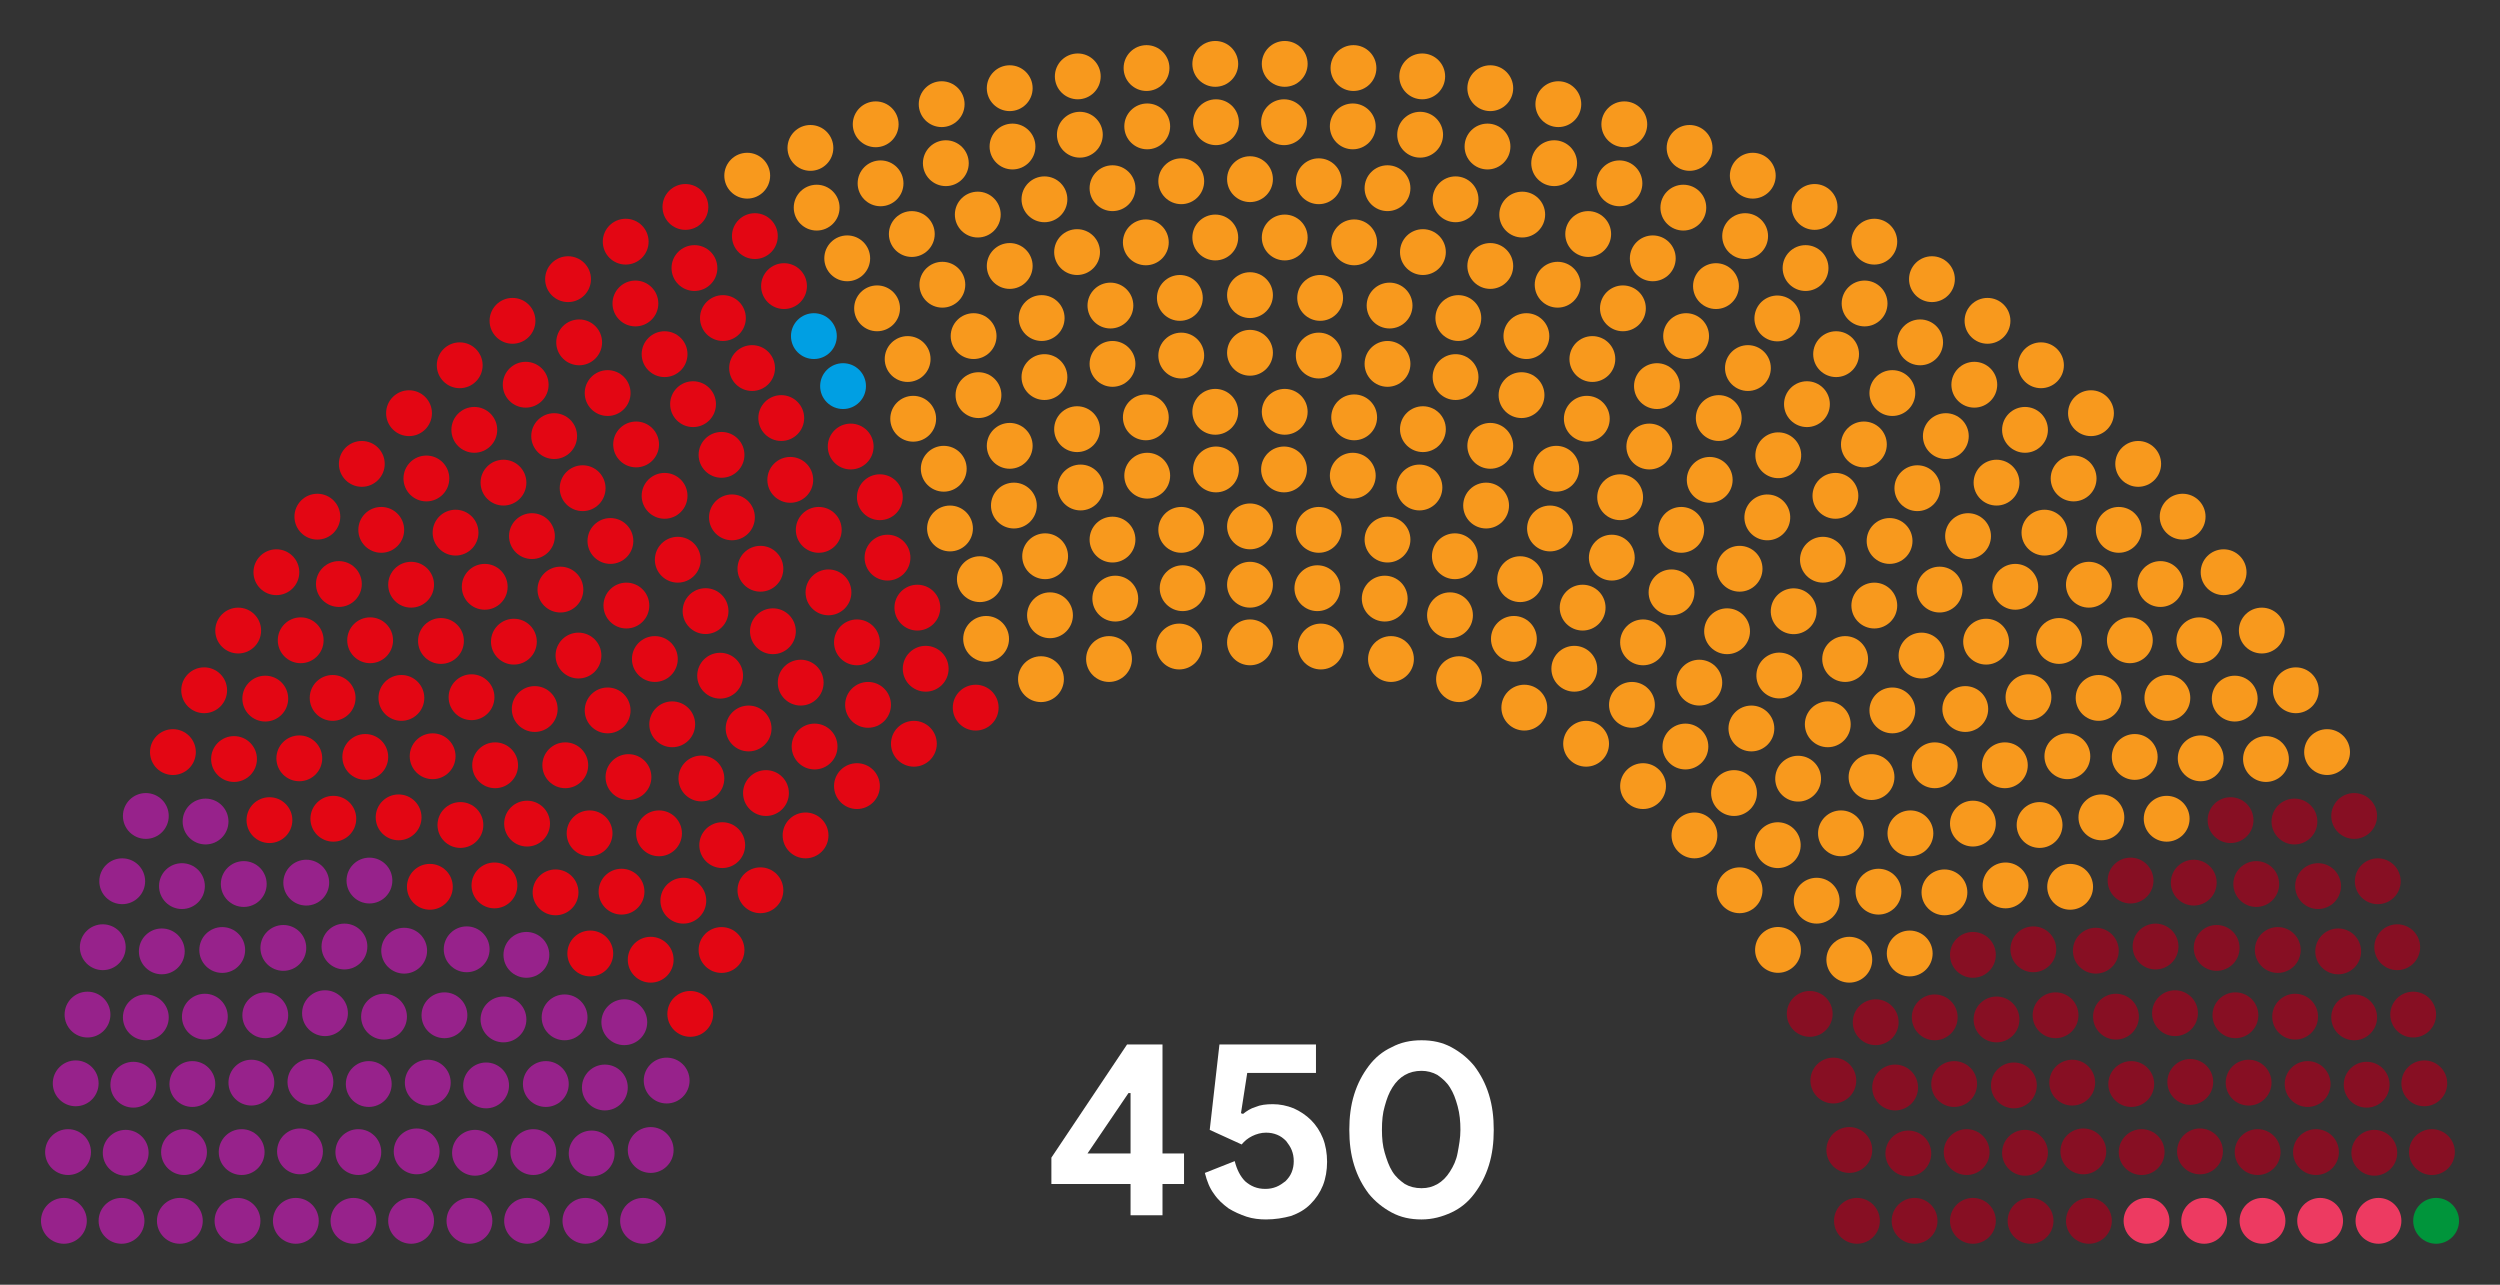 <?xml version="1.0" encoding="utf-8"?>
<!-- Generator: Adobe Illustrator 26.5.0, SVG Export Plug-In . SVG Version: 6.00 Build 0)  -->
<svg version="1.1" id="katman_1" xmlns:svg="http://www.w3.org/2000/svg"
	 xmlns="http://www.w3.org/2000/svg" xmlns:xlink="http://www.w3.org/1999/xlink" x="0px" y="0px" viewBox="0 0 360 185"
	 style="enable-background:new 0 0 360 185;" xml:space="preserve">
<rect x="0" y="0" width="360" height="185" fill="#333333" stroke="none"/>
<style type="text/css">
	.st0{enable-background:new    ;}
	.st1{fill:#FFFFFF;}
	.st2{fill:#97228B;}
	.st3{fill:#E30613;}
	.st4{fill:#009FE3;}
	.st5{fill:#F8991D;}
	.st6{fill:#870F23;}
	.st7{fill:#ED3A61;}
	.st8{fill:#00953B;}
</style>
<g class="st0">
	<path class="st1" d="M162.8,175v-4.5h-11.4v-3.8l10.9-16.3h5.1v15.7h3.1v4.4h-3.1v4.5H162.8z M162.8,157.4h-0.3l-5.9,8.7h6.2V157.4
		z"/>
	<path class="st1" d="M182.3,175.6c-0.9,0-1.9-0.1-2.8-0.4c-0.9-0.3-1.8-0.7-2.6-1.2c-0.8-0.6-1.5-1.2-2.1-2.1c-0.6-0.8-1-1.8-1.3-3
		l4.3-1.7c0.3,1.2,0.8,2.2,1.5,2.9c0.8,0.7,1.7,1.1,2.9,1.1c0.6,0,1.1-0.1,1.6-0.3c0.5-0.2,0.9-0.5,1.3-0.8c0.4-0.4,0.7-0.8,0.9-1.3
		c0.2-0.5,0.3-1,0.3-1.6c0-0.6-0.1-1.1-0.3-1.6c-0.2-0.5-0.5-0.9-0.8-1.3c-0.4-0.4-0.8-0.7-1.3-0.9c-0.5-0.2-1-0.3-1.6-0.3
		c-0.7,0-1.4,0.2-2,0.5c-0.6,0.3-1.1,0.7-1.5,1.2l-4.6-2.1l1.4-12.3h13.9v4.1h-9.9l-0.9,5.8l0.3,0.1c0.5-0.4,1.1-0.8,1.8-1
		c0.7-0.3,1.5-0.4,2.5-0.4c1,0,2,0.2,3,0.6c0.9,0.4,1.8,1,2.5,1.7c0.7,0.7,1.3,1.6,1.7,2.6c0.4,1,0.6,2.2,0.6,3.4
		c0,1.2-0.2,2.4-0.6,3.4s-1,1.9-1.8,2.7s-1.7,1.3-2.8,1.7C184.8,175.4,183.6,175.6,182.3,175.6z"/>
	<path class="st1" d="M204.7,175.6c-1.6,0-3-0.3-4.3-1c-1.3-0.7-2.4-1.6-3.3-2.7c-0.9-1.2-1.6-2.5-2.1-4.1c-0.5-1.6-0.7-3.3-0.7-5.1
		c0-1.8,0.2-3.5,0.7-5.1c0.5-1.6,1.2-2.9,2.1-4.1c0.9-1.2,2-2.1,3.3-2.7c1.3-0.7,2.7-1,4.3-1s3,0.3,4.3,1c1.3,0.7,2.4,1.6,3.3,2.7
		c0.9,1.2,1.6,2.5,2.1,4.1c0.5,1.6,0.7,3.3,0.7,5.1c0,1.8-0.2,3.5-0.7,5.1s-1.2,2.9-2.1,4.1c-0.9,1.2-2,2.1-3.3,2.7
		C207.7,175.2,206.3,175.6,204.7,175.6z M204.7,171.1c0.9,0,1.6-0.2,2.3-0.6c0.7-0.4,1.3-1,1.8-1.8c0.5-0.8,0.9-1.6,1.1-2.7
		s0.4-2.1,0.4-3.3c0-1.2-0.1-2.3-0.4-3.4s-0.6-1.9-1.1-2.7c-0.5-0.8-1.1-1.3-1.8-1.8c-0.7-0.4-1.5-0.6-2.3-0.6
		c-0.9,0-1.7,0.2-2.4,0.6c-0.7,0.4-1.3,1-1.8,1.8c-0.5,0.8-0.8,1.6-1.1,2.7c-0.3,1-0.4,2.1-0.4,3.4c0,1.2,0.1,2.3,0.4,3.3
		c0.3,1,0.6,1.9,1.1,2.7c0.5,0.8,1.1,1.3,1.8,1.8C203,170.9,203.8,171.1,204.7,171.1z"/>
</g>
<g id="_x30_-HDP">
	<circle class="st2" cx="9.2" cy="175.8" r="3.3"/>
	<circle class="st2" cx="17.5" cy="175.8" r="3.3"/>
	<circle class="st2" cx="25.9" cy="175.8" r="3.3"/>
	<circle class="st2" cx="34.2" cy="175.8" r="3.3"/>
	<circle class="st2" cx="42.6" cy="175.8" r="3.3"/>
	<circle class="st2" cx="50.9" cy="175.8" r="3.3"/>
	<circle class="st2" cx="59.2" cy="175.8" r="3.3"/>
	<circle class="st2" cx="67.6" cy="175.8" r="3.3"/>
	<circle class="st2" cx="75.9" cy="175.8" r="3.3"/>
	<circle class="st2" cx="84.3" cy="175.8" r="3.3"/>
	<circle class="st2" cx="92.6" cy="175.8" r="3.3"/>
	<circle class="st2" cx="9.8" cy="165.9" r="3.3"/>
	<circle class="st2" cx="18.1" cy="166" r="3.3"/>
	<circle class="st2" cx="26.5" cy="165.9" r="3.3"/>
	<circle class="st2" cx="34.8" cy="165.9" r="3.3"/>
	<circle class="st2" cx="43.2" cy="165.8" r="3.3"/>
	<circle class="st2" cx="51.6" cy="165.9" r="3.3"/>
	<circle class="st2" cx="60" cy="165.8" r="3.3"/>
	<circle class="st2" cx="68.4" cy="166" r="3.3"/>
	<circle class="st2" cx="76.8" cy="165.9" r="3.3"/>
	<circle class="st2" cx="10.9" cy="156" r="3.3"/>
	<circle class="st2" cx="85.2" cy="166.1" r="3.3"/>
	<circle class="st2" cx="19.2" cy="156.2" r="3.3"/>
	<circle class="st2" cx="27.7" cy="156.1" r="3.3"/>
	<circle class="st2" cx="93.7" cy="165.6" r="3.3"/>
	<circle class="st2" cx="36.2" cy="155.9" r="3.3"/>
	<circle class="st2" cx="44.7" cy="155.8" r="3.3"/>
	<circle class="st2" cx="53.1" cy="156.1" r="3.3"/>
	<circle class="st2" cx="12.6" cy="146.1" r="3.3"/>
	<circle class="st2" cx="61.6" cy="155.9" r="3.3"/>
	<circle class="st2" cx="21" cy="146.5" r="3.3"/>
	<circle class="st2" cx="70" cy="156.3" r="3.3"/>
	<circle class="st2" cx="29.5" cy="146.4" r="3.3"/>
	<circle class="st2" cx="78.6" cy="156.1" r="3.3"/>
	<circle class="st2" cx="38.2" cy="146.2" r="3.3"/>
	<circle class="st2" cx="87.1" cy="156.6" r="3.3"/>
	<circle class="st2" cx="46.8" cy="145.9" r="3.3"/>
	<circle class="st2" cx="14.8" cy="136.4" r="3.3"/>
	<circle class="st2" cx="55.3" cy="146.4" r="3.3"/>
	<circle class="st2" cx="23.3" cy="137" r="3.3"/>
	<circle class="st2" cx="96" cy="155.6" r="3.3"/>
	<circle class="st2" cx="64" cy="146.2" r="3.3"/>
	<circle class="st2" cx="32" cy="136.8" r="3.3"/>
	<circle class="st2" cx="72.5" cy="146.8" r="3.3"/>
	<circle class="st2" cx="40.8" cy="136.5" r="3.3"/>
	<circle class="st2" cx="17.6" cy="126.9" r="3.3"/>
	<circle class="st2" cx="49.6" cy="136.3" r="3.3"/>
	<circle class="st2" cx="81.3" cy="146.5" r="3.3"/>
	<circle class="st2" cx="26.2" cy="127.6" r="3.3"/>
	<circle class="st2" cx="58.2" cy="136.9" r="3.3"/>
	<circle class="st2" cx="35.1" cy="127.3" r="3.3"/>
	<circle class="st2" cx="89.9" cy="147.2" r="3.3"/>
	<circle class="st2" cx="67.2" cy="136.7" r="3.3"/>
	<circle class="st2" cx="44.1" cy="127.1" r="3.3"/>
	<circle class="st2" cx="21" cy="117.5" r="3.3"/>
	<circle class="st2" cx="75.8" cy="137.5" r="3.3"/>
	<circle class="st2" cx="29.6" cy="118.3" r="3.3"/>
	<circle class="st2" cx="53.2" cy="126.8" r="3.3"/>
</g>
<g id="_x31_-CHP">
	<circle class="st3" cx="99.4" cy="146" r="3.3"/>
	<circle class="st3" cx="38.8" cy="118.1" r="3.3"/>
	<circle class="st3" cx="61.9" cy="127.7" r="3.3"/>
	<circle class="st3" cx="85" cy="137.3" r="3.3"/>
	<circle class="st3" cx="24.9" cy="108.3" r="3.3"/>
	<circle class="st3" cx="48" cy="117.9" r="3.3"/>
	<circle class="st3" cx="71.2" cy="127.5" r="3.3"/>
	<circle class="st3" cx="33.7" cy="109.3" r="3.3"/>
	<circle class="st3" cx="93.7" cy="138.2" r="3.3"/>
	<circle class="st3" cx="57.4" cy="117.7" r="3.3"/>
	<circle class="st3" cx="80" cy="128.5" r="3.3"/>
	<circle class="st3" cx="43.1" cy="109.2" r="3.3"/>
	<circle class="st3" cx="29.4" cy="99.4" r="3.3"/>
	<circle class="st3" cx="66.3" cy="118.8" r="3.3"/>
	<circle class="st3" cx="52.6" cy="109" r="3.3"/>
	<circle class="st3" cx="38.2" cy="100.6" r="3.3"/>
	<circle class="st3" cx="103.9" cy="136.8" r="3.3"/>
	<circle class="st3" cx="89.5" cy="128.4" r="3.3"/>
	<circle class="st3" cx="75.9" cy="118.6" r="3.3"/>
	<circle class="st3" cx="47.9" cy="100.5" r="3.3"/>
	<circle class="st3" cx="62.3" cy="108.9" r="3.3"/>
	<circle class="st3" cx="34.3" cy="90.8" r="3.3"/>
	<circle class="st3" cx="98.4" cy="129.7" r="3.3"/>
	<circle class="st3" cx="84.9" cy="120" r="3.3"/>
	<circle class="st3" cx="71.3" cy="110.2" r="3.3"/>
	<circle class="st3" cx="43.3" cy="92.2" r="3.3"/>
	<circle class="st3" cx="57.8" cy="100.5" r="3.3"/>
	<circle class="st3" cx="53.3" cy="92.2" r="3.3"/>
	<circle class="st3" cx="39.8" cy="82.4" r="3.3"/>
	<circle class="st3" cx="94.9" cy="120" r="3.3"/>
	<circle class="st3" cx="81.4" cy="110.2" r="3.3"/>
	<circle class="st3" cx="67.9" cy="100.4" r="3.3"/>
	<circle class="st3" cx="48.8" cy="84.1" r="3.3"/>
	<circle class="st3" cx="109.5" cy="128.2" r="3.3"/>
	<circle class="st3" cx="63.5" cy="92.3" r="3.3"/>
	<circle class="st3" cx="77" cy="102.1" r="3.3"/>
	<circle class="st3" cx="90.5" cy="111.9" r="3.3"/>
	<circle class="st3" cx="104" cy="121.7" r="3.3"/>
	<circle class="st3" cx="45.7" cy="74.4" r="3.3"/>
	<circle class="st3" cx="59.2" cy="84.2" r="3.3"/>
	<circle class="st3" cx="74" cy="92.4" r="3.3"/>
	<circle class="st3" cx="54.9" cy="76.3" r="3.3"/>
	<circle class="st3" cx="87.5" cy="102.3" r="3.3"/>
	<circle class="st3" cx="101" cy="112.1" r="3.3"/>
	<circle class="st3" cx="69.8" cy="84.5" r="3.3"/>
	<circle class="st3" cx="83.3" cy="94.4" r="3.3"/>
	<circle class="st3" cx="52.1" cy="66.8" r="3.3"/>
	<circle class="st3" cx="65.6" cy="76.7" r="3.3"/>
	<circle class="st3" cx="96.8" cy="104.3" r="3.3"/>
	<circle class="st3" cx="116" cy="120.3" r="3.3"/>
	<circle class="st3" cx="61.4" cy="68.9" r="3.3"/>
	<circle class="st3" cx="110.3" cy="114.2" r="3.3"/>
	<circle class="st3" cx="80.7" cy="84.9" r="3.3"/>
	<circle class="st3" cx="94.3" cy="94.9" r="3.3"/>
	<circle class="st3" cx="76.6" cy="77.2" r="3.3"/>
	<circle class="st3" cx="58.9" cy="59.5" r="3.3"/>
	<circle class="st3" cx="72.5" cy="69.5" r="3.3"/>
	<circle class="st3" cx="90.2" cy="87.2" r="3.3"/>
	<circle class="st3" cx="107.8" cy="104.9" r="3.3"/>
	<circle class="st3" cx="68.3" cy="61.9" r="3.3"/>
	<circle class="st3" cx="103.7" cy="97.3" r="3.3"/>
	<circle class="st3" cx="87.9" cy="77.9" r="3.3"/>
	<circle class="st3" cx="66.2" cy="52.6" r="3.3"/>
	<circle class="st3" cx="83.9" cy="70.3" r="3.3"/>
	<circle class="st3" cx="117.3" cy="107.5" r="3.3"/>
	<circle class="st3" cx="79.8" cy="62.8" r="3.3"/>
	<circle class="st3" cx="101.6" cy="88" r="3.3"/>
	<circle class="st3" cx="123.4" cy="113.2" r="3.3"/>
	<circle class="st3" cx="75.7" cy="55.4" r="3.3"/>
	<circle class="st3" cx="97.6" cy="80.6" r="3.3"/>
	<circle class="st3" cx="73.8" cy="46.2" r="3.3"/>
	<circle class="st3" cx="115.3" cy="98.3" r="3.3"/>
	<circle class="st3" cx="95.7" cy="71.4" r="3.3"/>
	<circle class="st3" cx="111.3" cy="90.9" r="3.3"/>
	<circle class="st3" cx="91.6" cy="64" r="3.3"/>
	<circle class="st3" cx="87.5" cy="56.6" r="3.3"/>
	<circle class="st3" cx="83.4" cy="49.3" r="3.3"/>
	<circle class="st3" cx="109.5" cy="81.9" r="3.3"/>
	<circle class="st3" cx="105.4" cy="74.5" r="3.3"/>
	<circle class="st3" cx="81.8" cy="40.2" r="3.3"/>
	<circle class="st3" cx="125" cy="101.5" r="3.3"/>
	<circle class="st3" cx="103.9" cy="65.5" r="3.3"/>
	<circle class="st3" cx="131.6" cy="107.1" r="3.3"/>
	<circle class="st3" cx="99.8" cy="58.2" r="3.3"/>
	<circle class="st3" cx="95.7" cy="51" r="3.3"/>
	<circle class="st3" cx="91.5" cy="43.7" r="3.3"/>
	<circle class="st3" cx="123.4" cy="92.5" r="3.3"/>
	<circle class="st3" cx="119.3" cy="85.3" r="3.3"/>
	<circle class="st3" cx="90.1" cy="34.8" r="3.3"/>
	<circle class="st3" cx="117.9" cy="76.3" r="3.3"/>
	<circle class="st3" cx="113.8" cy="69.1" r="3.3"/>
	<circle class="st3" cx="100" cy="38.6" r="3.3"/>
	<circle class="st3" cx="104.1" cy="45.8" r="3.3"/>
	<circle class="st3" cx="108.3" cy="53" r="3.3"/>
	<circle class="st3" cx="112.5" cy="60.2" r="3.3"/>
	<circle class="st3" cx="133.3" cy="96.3" r="3.3"/>
	<circle class="st3" cx="98.7" cy="29.8" r="3.3"/>
	<circle class="st3" cx="127.8" cy="80.3" r="3.3"/>
	<circle class="st3" cx="132.1" cy="87.5" r="3.3"/>
	<circle class="st3" cx="140.5" cy="101.9" r="3.3"/>
	<circle class="st3" cx="122.5" cy="64.3" r="3.3"/>
	<circle class="st3" cx="126.7" cy="71.6" r="3.3"/>
	<circle class="st3" cx="108.7" cy="34" r="3.3"/>
	<circle class="st3" cx="112.9" cy="41.2" r="3.3"/>
</g>
<g id="_x32_-DP">
	<circle class="st4" cx="117.2" cy="48.4" r="3.3"/>
	<circle class="st4" cx="121.4" cy="55.6" r="3.3"/>
</g>
<g id="_x33_--Y--PART-">
</g>
<g id="_x34_-DEVA-PART-S-">
</g>
<g id="_x35_-GELECEK-PART-S-">
</g>
<g id="_x36_-AK-PART-">
	<circle class="st5" cx="107.6" cy="25.3" r="3.3"/>
	<circle class="st5" cx="142" cy="92" r="3.3"/>
	<circle class="st5" cx="136.8" cy="76.1" r="3.3"/>
	<circle class="st5" cx="117.6" cy="29.9" r="3.3"/>
	<circle class="st5" cx="122" cy="37.2" r="3.3"/>
	<circle class="st5" cx="131.5" cy="60.3" r="3.3"/>
	<circle class="st5" cx="141.1" cy="83.4" r="3.3"/>
	<circle class="st5" cx="116.7" cy="21.3" r="3.3"/>
	<circle class="st5" cx="126.3" cy="44.4" r="3.3"/>
	<circle class="st5" cx="135.9" cy="67.5" r="3.3"/>
	<circle class="st5" cx="130.7" cy="51.7" r="3.3"/>
	<circle class="st5" cx="149.9" cy="97.8" r="3.3"/>
	<circle class="st5" cx="126.8" cy="26.4" r="3.3"/>
	<circle class="st5" cx="131.3" cy="33.7" r="3.3"/>
	<circle class="st5" cx="126.1" cy="17.9" r="3.3"/>
	<circle class="st5" cx="135.7" cy="41" r="3.3"/>
	<circle class="st5" cx="140.9" cy="56.9" r="3.3"/>
	<circle class="st5" cx="146" cy="72.8" r="3.3"/>
	<circle class="st5" cx="151.2" cy="88.6" r="3.3"/>
	<circle class="st5" cx="140.2" cy="48.4" r="3.3"/>
	<circle class="st5" cx="145.4" cy="64.2" r="3.3"/>
	<circle class="st5" cx="150.5" cy="80.1" r="3.3"/>
	<circle class="st5" cx="136.2" cy="23.5" r="3.3"/>
	<circle class="st5" cx="135.6" cy="15" r="3.3"/>
	<circle class="st5" cx="140.8" cy="30.9" r="3.3"/>
	<circle class="st5" cx="145.4" cy="38.3" r="3.3"/>
	<circle class="st5" cx="159.7" cy="94.9" r="3.3"/>
	<circle class="st5" cx="150.4" cy="54.3" r="3.3"/>
	<circle class="st5" cx="150" cy="45.8" r="3.3"/>
	<circle class="st5" cx="155.6" cy="70.2" r="3.3"/>
	<circle class="st5" cx="145.8" cy="21.1" r="3.3"/>
	<circle class="st5" cx="155.1" cy="61.8" r="3.3"/>
	<circle class="st5" cx="145.4" cy="12.7" r="3.3"/>
	<circle class="st5" cx="160.6" cy="86.2" r="3.3"/>
	<circle class="st5" cx="150.4" cy="28.7" r="3.3"/>
	<circle class="st5" cx="160.2" cy="77.7" r="3.3"/>
	<circle class="st5" cx="155.1" cy="36.3" r="3.3"/>
	<circle class="st5" cx="160.2" cy="52.4" r="3.3"/>
	<circle class="st5" cx="155.5" cy="19.4" r="3.3"/>
	<circle class="st5" cx="159.9" cy="44" r="3.3"/>
	<circle class="st5" cx="155.2" cy="11" r="3.3"/>
	<circle class="st5" cx="165.2" cy="68.5" r="3.3"/>
	<circle class="st5" cx="160.2" cy="27.1" r="3.3"/>
	<circle class="st5" cx="165" cy="60.1" r="3.3"/>
	<circle class="st5" cx="169.8" cy="93.1" r="3.3"/>
	<circle class="st5" cx="165" cy="34.9" r="3.3"/>
	<circle class="st5" cx="170.3" cy="84.7" r="3.3"/>
	<circle class="st5" cx="170.1" cy="76.3" r="3.3"/>
	<circle class="st5" cx="165.2" cy="18.2" r="3.3"/>
	<circle class="st5" cx="165.1" cy="9.8" r="3.3"/>
	<circle class="st5" cx="170.1" cy="51.2" r="3.3"/>
	<circle class="st5" cx="169.9" cy="42.9" r="3.3"/>
	<circle class="st5" cx="170.1" cy="26.1" r="3.3"/>
	<circle class="st5" cx="175.1" cy="67.6" r="3.3"/>
	<circle class="st5" cx="175" cy="59.3" r="3.3"/>
	<circle class="st5" cx="175" cy="34.2" r="3.3"/>
	<circle class="st5" cx="175.1" cy="17.6" r="3.3"/>
	<circle class="st5" cx="175" cy="9.2" r="3.3"/>
	<circle class="st5" cx="180" cy="92.5" r="3.3"/>
	<circle class="st5" cx="180" cy="84.2" r="3.3"/>
	<circle class="st5" cx="180" cy="75.8" r="3.3"/>
	<circle class="st5" cx="180" cy="50.8" r="3.3"/>
	<circle class="st5" cx="180" cy="42.5" r="3.3"/>
	<circle class="st5" cx="180" cy="25.8" r="3.3"/>
	<circle class="st5" cx="185" cy="9.2" r="3.3"/>
	<circle class="st5" cx="184.9" cy="17.6" r="3.3"/>
	<circle class="st5" cx="185" cy="34.2" r="3.3"/>
	<circle class="st5" cx="185" cy="59.3" r="3.3"/>
	<circle class="st5" cx="184.9" cy="67.6" r="3.3"/>
	<circle class="st5" cx="189.9" cy="26.1" r="3.3"/>
	<circle class="st5" cx="190.1" cy="42.9" r="3.3"/>
	<circle class="st5" cx="189.9" cy="51.2" r="3.3"/>
	<circle class="st5" cx="194.9" cy="9.8" r="3.3"/>
	<circle class="st5" cx="194.8" cy="18.2" r="3.3"/>
	<circle class="st5" cx="189.9" cy="76.3" r="3.3"/>
	<circle class="st5" cx="189.7" cy="84.7" r="3.3"/>
	<circle class="st5" cx="195" cy="34.9" r="3.3"/>
	<circle class="st5" cx="190.2" cy="93.1" r="3.3"/>
	<circle class="st5" cx="195" cy="60.1" r="3.3"/>
	<circle class="st5" cx="199.8" cy="27.1" r="3.3"/>
	<circle class="st5" cx="194.8" cy="68.5" r="3.3"/>
	<circle class="st5" cx="204.8" cy="11" r="3.3"/>
	<circle class="st5" cx="200.1" cy="44" r="3.3"/>
	<circle class="st5" cx="204.5" cy="19.4" r="3.3"/>
	<circle class="st5" cx="199.8" cy="52.4" r="3.3"/>
	<circle class="st5" cx="204.9" cy="36.3" r="3.3"/>
	<circle class="st5" cx="199.8" cy="77.7" r="3.3"/>
	<circle class="st5" cx="209.6" cy="28.7" r="3.3"/>
	<circle class="st5" cx="199.4" cy="86.2" r="3.3"/>
	<circle class="st5" cx="214.6" cy="12.7" r="3.3"/>
	<circle class="st5" cx="204.9" cy="61.8" r="3.3"/>
	<circle class="st5" cx="214.2" cy="21.1" r="3.3"/>
	<circle class="st5" cx="204.4" cy="70.2" r="3.3"/>
	<circle class="st5" cx="210" cy="45.8" r="3.3"/>
	<circle class="st5" cx="209.6" cy="54.3" r="3.3"/>
	<circle class="st5" cx="200.3" cy="94.9" r="3.3"/>
	<circle class="st5" cx="214.6" cy="38.3" r="3.3"/>
	<circle class="st5" cx="219.2" cy="30.9" r="3.3"/>
	<circle class="st5" cx="224.4" cy="15" r="3.3"/>
	<circle class="st5" cx="223.8" cy="23.5" r="3.3"/>
	<circle class="st5" cx="209.5" cy="80.1" r="3.3"/>
	<circle class="st5" cx="214.6" cy="64.2" r="3.3"/>
	<circle class="st5" cx="219.8" cy="48.4" r="3.3"/>
	<circle class="st5" cx="208.8" cy="88.6" r="3.3"/>
	<circle class="st5" cx="214" cy="72.8" r="3.3"/>
	<circle class="st5" cx="219.1" cy="56.9" r="3.3"/>
	<circle class="st5" cx="224.3" cy="41" r="3.3"/>
	<circle class="st5" cx="233.9" cy="17.9" r="3.3"/>
	<circle class="st5" cx="228.7" cy="33.7" r="3.3"/>
	<circle class="st5" cx="233.2" cy="26.4" r="3.3"/>
	<circle class="st5" cx="210.1" cy="97.8" r="3.3"/>
	<circle class="st5" cx="229.3" cy="51.7" r="3.3"/>
	<circle class="st5" cx="224.1" cy="67.5" r="3.3"/>
	<circle class="st5" cx="233.7" cy="44.4" r="3.3"/>
	<circle class="st5" cx="243.3" cy="21.3" r="3.3"/>
	<circle class="st5" cx="218.9" cy="83.4" r="3.3"/>
	<circle class="st5" cx="228.5" cy="60.3" r="3.3"/>
	<circle class="st5" cx="238" cy="37.2" r="3.3"/>
	<circle class="st5" cx="242.4" cy="29.9" r="3.3"/>
	<circle class="st5" cx="223.2" cy="76.1" r="3.3"/>
	<circle class="st5" cx="218" cy="92" r="3.3"/>
	<circle class="st5" cx="252.4" cy="25.3" r="3.3"/>
	<circle class="st5" cx="238.6" cy="55.6" r="3.3"/>
	<circle class="st5" cx="242.8" cy="48.4" r="3.3"/>
	<circle class="st5" cx="247.1" cy="41.2" r="3.3"/>
	<circle class="st5" cx="251.3" cy="34" r="3.3"/>
	<circle class="st5" cx="233.3" cy="71.6" r="3.3"/>
	<circle class="st5" cx="237.5" cy="64.3" r="3.3"/>
	<circle class="st5" cx="219.5" cy="101.9" r="3.3"/>
	<circle class="st5" cx="227.9" cy="87.5" r="3.3"/>
	<circle class="st5" cx="232.1" cy="80.3" r="3.3"/>
	<circle class="st5" cx="261.3" cy="29.8" r="3.3"/>
	<circle class="st5" cx="226.7" cy="96.3" r="3.3"/>
	<circle class="st5" cx="247.5" cy="60.2" r="3.3"/>
	<circle class="st5" cx="251.7" cy="53" r="3.3"/>
	<ellipse transform="matrix(0.23 -0.973 0.973 0.23 152.516 284.312)" class="st5" cx="255.9" cy="45.8" rx="3.3" ry="3.3"/>
	<circle class="st5" cx="260" cy="38.6" r="3.3"/>
	<circle class="st5" cx="246.2" cy="69.1" r="3.3"/>
	<circle class="st5" cx="242.1" cy="76.3" r="3.3"/>
	<circle class="st5" cx="269.9" cy="34.8" r="3.3"/>
	<circle class="st5" cx="240.7" cy="85.3" r="3.3"/>
	<circle class="st5" cx="236.6" cy="92.5" r="3.3"/>
	<circle class="st5" cx="268.5" cy="43.7" r="3.3"/>
	<circle class="st5" cx="264.4" cy="51" r="3.3"/>
	<circle class="st5" cx="260.2" cy="58.2" r="3.3"/>
	<circle class="st5" cx="228.4" cy="107.1" r="3.3"/>
	<ellipse transform="matrix(0.16 -0.987 0.987 0.16 150.447 307.849)" class="st5" cx="256.1" cy="65.5" rx="3.3" ry="3.3"/>
	<circle class="st5" cx="235" cy="101.5" r="3.3"/>
	<circle class="st5" cx="278.2" cy="40.2" r="3.3"/>
	
		<ellipse transform="matrix(0.16 -0.987 0.987 0.16 140.225 313.875)" class="st5" cx="254.6" cy="74.5" rx="3.3" ry="3.3"/>
	<circle class="st5" cx="250.5" cy="81.9" r="3.3"/>
	<circle class="st5" cx="276.5" cy="49.3" r="3.3"/>
	<circle class="st5" cx="272.5" cy="56.6" r="3.3"/>
	<circle class="st5" cx="268.4" cy="64" r="3.3"/>
	<circle class="st5" cx="248.7" cy="90.9" r="3.3"/>
	<circle class="st5" cx="264.3" cy="71.4" r="3.3"/>
	<circle class="st5" cx="244.7" cy="98.3" r="3.3"/>
	<circle class="st5" cx="286.2" cy="46.2" r="3.3"/>
	<circle class="st5" cx="262.5" cy="80.6" r="3.3"/>
	<circle class="st5" cx="284.3" cy="55.4" r="3.3"/>
	<circle class="st5" cx="236.6" cy="113.2" r="3.3"/>
	<ellipse transform="matrix(0.16 -0.987 0.987 0.16 130.089 328.981)" class="st5" cx="258.4" cy="88" rx="3.3" ry="3.3"/>
	<circle class="st5" cx="280.2" cy="62.8" r="3.3"/>
	<circle class="st5" cx="242.7" cy="107.5" r="3.3"/>
	<circle class="st5" cx="276.1" cy="70.3" r="3.3"/>
	<circle class="st5" cx="293.9" cy="52.6" r="3.3"/>
	<circle class="st5" cx="272.1" cy="77.9" r="3.3"/>
	
		<ellipse transform="matrix(0.16 -0.987 0.987 0.16 119.176 334.675)" class="st5" cx="256.3" cy="97.3" rx="3.3" ry="3.3"/>
	<circle class="st5" cx="291.6" cy="61.9" r="3.3"/>
	<circle class="st5" cx="252.2" cy="104.9" r="3.3"/>
	<circle class="st5" cx="269.9" cy="87.2" r="3.3"/>
	<circle class="st5" cx="287.5" cy="69.5" r="3.3"/>
	<circle class="st5" cx="301.1" cy="59.5" r="3.3"/>
	<circle class="st5" cx="283.4" cy="77.2" r="3.3"/>
	<circle class="st5" cx="265.7" cy="94.9" r="3.3"/>
	<circle class="st5" cx="279.3" cy="84.9" r="3.3"/>
	<circle class="st5" cx="249.7" cy="114.2" r="3.3"/>
	<circle class="st5" cx="298.6" cy="68.9" r="3.3"/>
	<circle class="st5" cx="244" cy="120.3" r="3.3"/>
	<circle class="st5" cx="263.2" cy="104.3" r="3.3"/>
	<circle class="st5" cx="294.4" cy="76.7" r="3.3"/>
	<circle class="st5" cx="307.9" cy="66.8" r="3.3"/>
	<circle class="st5" cx="276.7" cy="94.4" r="3.3"/>
	<circle class="st5" cx="290.2" cy="84.5" r="3.3"/>
	<ellipse transform="matrix(0.16 -0.987 0.987 0.16 106.849 349.826)" class="st5" cx="259" cy="112.1" rx="3.3" ry="3.3"/>
	<circle class="st5" cx="272.5" cy="102.3" r="3.3"/>
	<circle class="st5" cx="305.1" cy="76.3" r="3.3"/>
	<circle class="st5" cx="286" cy="92.4" r="3.3"/>
	<circle class="st5" cx="300.8" cy="84.2" r="3.3"/>
	<circle class="st5" cx="314.3" cy="74.4" r="3.3"/>
	<ellipse transform="matrix(0.16 -0.987 0.987 0.16 94.92 354.905)" class="st5" cx="256" cy="121.7" rx="3.3" ry="3.3"/>
	<circle class="st5" cx="269.5" cy="111.9" r="3.3"/>
	<circle class="st5" cx="283" cy="102.1" r="3.3"/>
	<circle class="st5" cx="296.5" cy="92.3" r="3.3"/>
	<circle class="st5" cx="250.5" cy="128.2" r="3.3"/>
	<circle class="st5" cx="311.1" cy="84.1" r="3.3"/>
	<circle class="st5" cx="292.1" cy="100.4" r="3.3"/>
	<circle class="st5" cx="278.6" cy="110.2" r="3.3"/>
	<circle class="st5" cx="265.1" cy="120" r="3.3"/>
	<circle class="st5" cx="320.2" cy="82.4" r="3.3"/>
	<circle class="st5" cx="306.7" cy="92.2" r="3.3"/>
	<circle class="st5" cx="302.2" cy="100.5" r="3.3"/>
	<circle class="st5" cx="316.7" cy="92.2" r="3.3"/>
	<circle class="st5" cx="288.7" cy="110.2" r="3.3"/>
	<circle class="st5" cx="275.1" cy="120" r="3.3"/>
	<circle class="st5" cx="261.6" cy="129.7" r="3.3"/>
	<circle class="st5" cx="325.7" cy="90.8" r="3.3"/>
	<circle class="st5" cx="297.7" cy="108.9" r="3.3"/>
	<circle class="st5" cx="312.1" cy="100.5" r="3.3"/>
	<circle class="st5" cx="284.1" cy="118.6" r="3.3"/>
	<circle class="st5" cx="270.5" cy="128.4" r="3.3"/>
	
		<ellipse transform="matrix(0.16 -0.987 0.987 0.16 80.035 367.67)" class="st5" cx="256.1" cy="136.8" rx="3.3" ry="3.3"/>
	<circle class="st5" cx="321.8" cy="100.6" r="3.3"/>
	<circle class="st5" cx="307.4" cy="109" r="3.3"/>
	<circle class="st5" cx="293.7" cy="118.8" r="3.3"/>
	<circle class="st5" cx="330.6" cy="99.4" r="3.3"/>
	<circle class="st5" cx="316.9" cy="109.2" r="3.3"/>
	<circle class="st5" cx="280" cy="128.5" r="3.3"/>
	<circle class="st5" cx="302.6" cy="117.7" r="3.3"/>
	<circle class="st5" cx="266.3" cy="138.2" r="3.3"/>
	<circle class="st5" cx="326.3" cy="109.3" r="3.3"/>
	<circle class="st5" cx="288.8" cy="127.5" r="3.3"/>
	<circle class="st5" cx="312" cy="117.9" r="3.3"/>
	<circle class="st5" cx="335.1" cy="108.3" r="3.3"/>
	<circle class="st5" cx="275" cy="137.3" r="3.3"/>
	<circle class="st5" cx="298.1" cy="127.7" r="3.3"/>
</g>
<g id="_x37_-MHP">
	<circle class="st6" cx="321.2" cy="118.1" r="3.3"/>
	<circle class="st6" cx="260.6" cy="146" r="3.3"/>
	<circle class="st6" cx="306.8" cy="126.8" r="3.3"/>
	<circle class="st6" cx="330.4" cy="118.3" r="3.3"/>
	<circle class="st6" cx="284.1" cy="137.5" r="3.3"/>
	<circle class="st6" cx="339" cy="117.5" r="3.3"/>
	<circle class="st6" cx="315.9" cy="127.1" r="3.3"/>
	<circle class="st6" cx="292.8" cy="136.7" r="3.3"/>
	<circle class="st6" cx="270.1" cy="147.2" r="3.3"/>
	<circle class="st6" cx="324.9" cy="127.3" r="3.3"/>
	<circle class="st6" cx="301.8" cy="136.9" r="3.3"/>
	<circle class="st6" cx="333.8" cy="127.6" r="3.3"/>
	<circle class="st6" cx="278.6" cy="146.5" r="3.3"/>
	<circle class="st6" cx="310.4" cy="136.3" r="3.3"/>
	<circle class="st6" cx="342.4" cy="126.9" r="3.3"/>
	<circle class="st6" cx="319.2" cy="136.5" r="3.3"/>
	<circle class="st6" cx="287.5" cy="146.8" r="3.3"/>
	<circle class="st6" cx="328" cy="136.8" r="3.3"/>
	<circle class="st6" cx="296" cy="146.2" r="3.3"/>
	<circle class="st6" cx="264" cy="155.6" r="3.3"/>
	<circle class="st6" cx="336.7" cy="137" r="3.3"/>
	<circle class="st6" cx="304.7" cy="146.4" r="3.3"/>
	<circle class="st6" cx="345.2" cy="136.4" r="3.3"/>
	<circle class="st6" cx="313.2" cy="145.9" r="3.3"/>
	<circle class="st6" cx="272.9" cy="156.6" r="3.3"/>
	<circle class="st6" cx="321.9" cy="146.2" r="3.3"/>
	<circle class="st6" cx="281.4" cy="156.1" r="3.3"/>
	<circle class="st6" cx="330.5" cy="146.4" r="3.3"/>
	<circle class="st6" cx="290" cy="156.3" r="3.3"/>
	<circle class="st6" cx="339" cy="146.5" r="3.3"/>
	<circle class="st6" cx="298.4" cy="155.9" r="3.3"/>
	<circle class="st6" cx="347.5" cy="146.1" r="3.3"/>
	<circle class="st6" cx="306.9" cy="156.1" r="3.3"/>
	<circle class="st6" cx="315.4" cy="155.8" r="3.3"/>
	<circle class="st6" cx="323.8" cy="155.9" r="3.3"/>
	<circle class="st6" cx="266.3" cy="165.6" r="3.3"/>
	<circle class="st6" cx="332.3" cy="156.1" r="3.3"/>
	<circle class="st6" cx="340.8" cy="156.2" r="3.3"/>
	<circle class="st6" cx="274.8" cy="166.1" r="3.3"/>
	<circle class="st6" cx="349.1" cy="156" r="3.3"/>
	<circle class="st6" cx="283.2" cy="165.9" r="3.3"/>
	<circle class="st6" cx="291.6" cy="166" r="3.3"/>
	<circle class="st6" cx="300" cy="165.8" r="3.3"/>
	<circle class="st6" cx="308.4" cy="165.9" r="3.3"/>
	<circle class="st6" cx="316.8" cy="165.8" r="3.3"/>
	<circle class="st6" cx="325.1" cy="165.9" r="3.3"/>
	<circle class="st6" cx="333.5" cy="165.9" r="3.3"/>
	<circle class="st6" cx="341.9" cy="166" r="3.3"/>
	<circle class="st6" cx="350.2" cy="165.9" r="3.3"/>
	<circle class="st6" cx="267.4" cy="175.8" r="3.3"/>
	<circle class="st6" cx="275.7" cy="175.8" r="3.3"/>
	<circle class="st6" cx="284.1" cy="175.8" r="3.3"/>
	<circle class="st6" cx="292.4" cy="175.8" r="3.3"/>
	<circle class="st6" cx="300.8" cy="175.8" r="3.3"/>
</g>
<g id="_x38_-SAADET">
	<circle class="st7" cx="309.1" cy="175.8" r="3.3"/>
	<circle class="st7" cx="317.4" cy="175.8" r="3.3"/>
	<circle class="st7" cx="325.8" cy="175.8" r="3.3"/>
	<circle class="st7" cx="334.1" cy="175.8" r="3.3"/>
	<circle class="st7" cx="342.5" cy="175.8" r="3.3"/>
</g>
<g id="_x39_-H-DA-PAR">
	<circle class="st8" cx="350.8" cy="175.8" r="3.3"/>
</g>
</svg>
